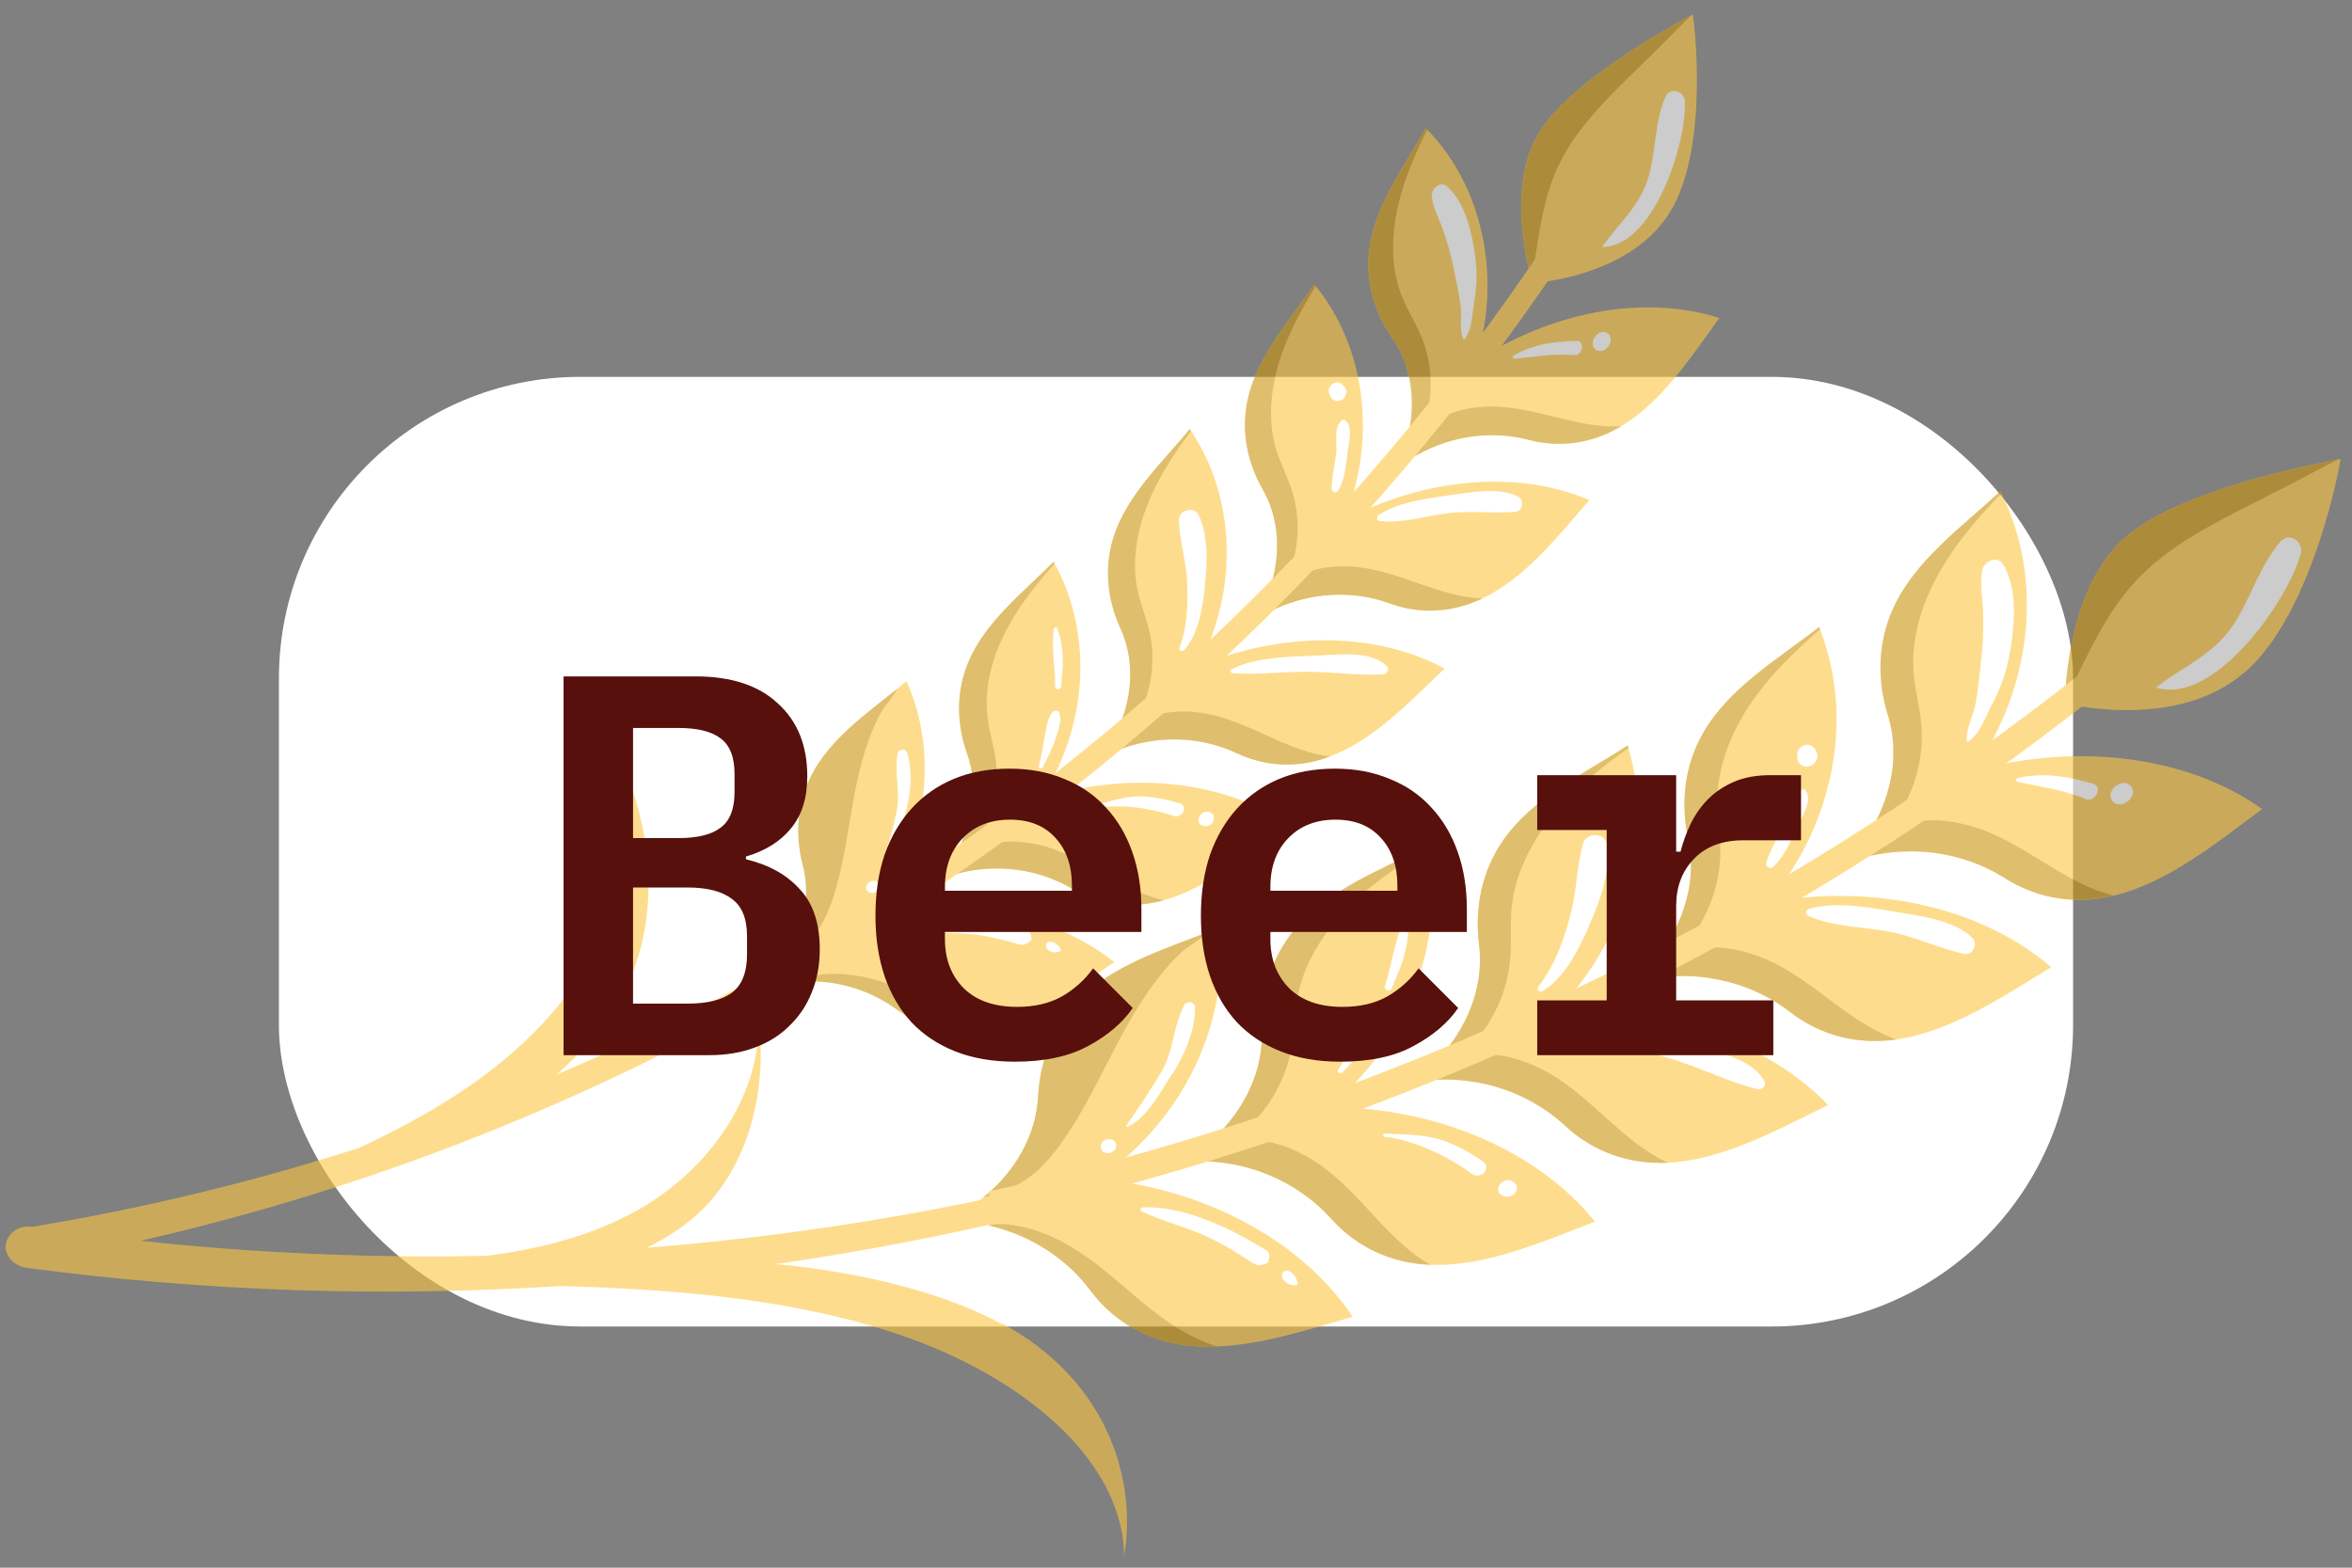 <svg width="156" height="104" viewBox="0 0 156 104" fill="none" xmlns="http://www.w3.org/2000/svg">
<rect x="0" y="0" width="156" height="104" fill="#808080" stroke="none"/>
<rect x="18.5" y="25" width="119" height="63" rx="20" fill="white"/>
<g opacity="0.6">
<path d="M66.471 87.846C62.548 85.73 57.123 84.39 51.453 83.86C56.171 83.179 60.86 82.319 65.498 81.275C65.533 81.284 65.568 81.294 65.612 81.3C68.344 81.937 70.721 83.463 72.338 85.621C73.633 87.35 75.525 88.658 77.928 89.13C78.843 89.31 79.779 89.366 80.734 89.321C83.712 89.211 86.788 88.194 89.726 87.36C86.212 82.113 79.612 78.804 72.816 78.218C78.525 74.349 81.606 67.732 80.88 61.521C80.602 61.636 80.333 61.746 80.052 61.851C77.058 63.02 73.878 64.009 71.641 66.243C69.89 68.009 68.987 70.325 68.853 72.731C68.716 75.287 67.367 77.688 65.244 79.409C65.152 79.482 65.07 79.552 64.988 79.622C57.712 81.135 50.323 82.181 42.889 82.778C44.024 82.23 45.067 81.566 45.964 80.812C49.545 77.771 50.913 72.558 50.325 67.799C50.367 73.131 46.648 77.906 42.1 80.385C39.068 82.041 35.726 82.863 32.311 83.308C24.668 83.469 16.99 83.146 9.321 82.313C24.76 78.788 39.384 72.953 52.755 65.132C52.783 65.122 52.818 65.132 52.846 65.122C55.218 64.931 57.536 65.558 59.394 66.888C60.887 67.95 62.744 68.52 64.818 68.291C65.599 68.199 66.377 68.002 67.138 67.727C69.519 66.868 71.754 65.257 73.912 63.829C69.717 60.486 63.527 59.507 57.887 60.77C61.517 56.173 62.309 50.025 60.123 45.188C59.934 45.346 59.735 45.508 59.536 45.669C57.418 47.378 55.092 48.999 53.854 51.385C52.891 53.267 52.75 55.37 53.264 57.349C53.81 59.455 53.34 61.741 52.058 63.678C52.01 63.757 51.953 63.839 51.906 63.918C47.051 66.647 42.044 69.112 36.9 71.294C38.503 69.905 39.864 68.364 40.869 66.731C43.961 61.691 43.488 55.038 40.843 49.743C43.058 55.93 40.505 63.057 36.028 67.864C32.654 71.49 28.339 74.039 23.815 76.152C16.787 78.406 9.55 80.16 2.167 81.383L2.148 81.389C1.361 81.273 0.646 81.691 0.441 82.339C0.419 82.399 0.407 82.456 0.394 82.513L0.4 82.532C0.375 82.646 0.359 82.756 0.378 82.877C0.394 82.924 0.413 82.981 0.429 83.028C0.435 83.047 0.445 83.076 0.451 83.095L0.454 83.104C0.626 83.616 1.129 84.018 1.771 84.109C13.621 85.684 25.461 86.061 37.157 85.316C44.934 85.522 52.72 86.199 59.625 88.531C67.779 91.288 74.503 96.833 74.562 103.256C75.497 97.503 72.934 91.284 66.493 87.817L66.471 87.846Z" fill="#FCC741"/>
<path d="M148.844 44.621C144.334 48.543 136.905 46.66 136.952 46.645C136.952 46.645 136.952 46.581 136.958 46.442C137.018 45.199 137.294 38.834 141.011 35.599C145.078 32.152 154.883 30.573 155.228 30.437C155.313 30.408 153.439 40.735 148.857 44.628L148.844 44.621Z" fill="#FCC741"/>
<path d="M150.042 53.668C146.96 55.962 143.733 58.58 140.177 59.421C139.952 59.475 139.724 59.519 139.497 59.564C137.053 59.98 134.81 59.422 132.991 58.269C130.049 56.405 126.276 55.937 122.691 57.167L122.453 57.246C122.659 57.008 122.871 56.758 123.073 56.512C125.284 53.854 126.151 50.422 125.213 47.425C124.497 45.123 124.539 42.631 125.578 40.344C127.03 37.181 130.105 34.993 132.678 32.594C132.697 32.651 132.731 32.693 132.75 32.749C135.518 38.288 134.866 45.549 130.867 51.155C137.478 49.294 144.888 50.013 150.045 53.677L150.042 53.668Z" fill="#FCC741"/>
<path d="M140.173 59.411C139.949 59.465 139.721 59.509 139.494 59.554C137.049 59.97 134.807 59.412 132.988 58.259C130.045 56.395 126.272 55.927 122.687 57.157L122.45 57.236C122.656 56.998 122.867 56.748 123.07 56.502C125.281 53.844 126.148 50.412 125.21 47.415C124.493 45.113 124.536 42.621 125.575 40.334C127.027 37.171 130.102 34.983 132.674 32.584C132.693 32.641 132.728 32.682 132.747 32.739C131.341 34.179 130.024 35.695 128.969 37.397C127.642 39.548 126.759 42.047 126.915 44.504C126.995 45.722 127.338 46.904 127.44 48.125C127.634 50.474 126.868 52.976 125.307 54.995C127.558 54 130.11 54.412 132.189 55.331C134.267 56.25 136.042 57.649 138.092 58.641C138.744 58.95 139.446 59.222 140.173 59.411Z" fill="#C9940E"/>
<path d="M136.056 64.161C132.797 66.146 129.38 68.448 125.776 68.956C125.545 68.991 125.32 69.013 125.083 69.029C122.617 69.221 120.444 68.46 118.738 67.143C115.982 65.017 112.275 64.21 108.611 65.108C108.535 65.133 108.447 65.152 108.368 65.168C108.598 64.943 108.816 64.712 109.047 64.488C111.477 62.041 112.641 58.711 111.965 55.647C111.461 53.285 111.712 50.818 112.947 48.645C114.662 45.636 117.898 43.743 120.661 41.597C120.68 41.654 120.696 41.701 120.715 41.758C122.977 47.518 121.698 54.672 117.246 59.871C123.969 58.626 131.252 60.041 136.043 64.154L136.056 64.161Z" fill="#FCC741"/>
<path d="M125.779 68.957C125.548 68.992 125.324 69.014 125.087 69.03C122.62 69.222 120.447 68.461 118.742 67.144C115.986 65.018 112.279 64.211 108.614 65.109C108.539 65.134 108.45 65.153 108.371 65.169C108.602 64.944 108.82 64.713 109.05 64.488C111.48 62.042 112.645 58.711 111.969 55.648C111.464 53.286 111.715 50.819 112.95 48.646C114.665 45.637 117.902 43.743 120.664 41.597C120.683 41.654 120.699 41.702 120.718 41.759C119.201 43.056 117.757 44.446 116.569 46.034C115.059 48.046 113.976 50.454 113.912 52.911C113.887 54.131 114.119 55.33 114.107 56.557C114.093 58.913 113.108 61.329 111.389 63.19C113.713 62.414 116.202 63.047 118.199 64.162C120.182 65.271 121.818 66.822 123.77 67.994C124.39 68.367 125.061 68.701 125.77 68.96L125.779 68.957Z" fill="#C9940E"/>
<path d="M121.275 73.294C117.87 74.97 114.273 76.952 110.643 77.132C110.415 77.144 110.185 77.148 109.951 77.142C107.481 77.103 105.393 76.155 103.817 74.689C101.266 72.326 97.661 71.19 93.926 71.753C93.847 71.768 93.756 71.778 93.677 71.794C93.923 71.585 94.17 71.376 94.41 71.18C97.042 68.961 98.491 65.757 98.094 62.642C97.801 60.252 98.27 57.807 99.686 55.763C101.657 52.922 105.03 51.341 107.963 49.454C107.982 49.511 107.998 49.559 108.007 49.619C109.748 55.553 107.859 62.553 102.97 67.328C109.762 66.703 116.863 68.769 121.259 73.31L121.275 73.294Z" fill="#FCC741"/>
<path d="M110.647 77.133C110.419 77.146 110.189 77.149 109.954 77.143C107.485 77.104 105.397 76.157 103.821 74.691C101.27 72.327 97.665 71.192 93.93 71.754C93.851 71.77 93.76 71.779 93.681 71.795C93.927 71.587 94.174 71.378 94.414 71.181C97.046 68.963 98.495 65.758 98.098 62.644C97.805 60.253 98.274 57.808 99.689 55.764C101.661 52.923 105.034 51.343 107.967 49.456C107.986 49.513 108.002 49.56 108.011 49.62C106.393 50.773 104.838 52.02 103.517 53.494C101.843 55.361 100.551 57.648 100.275 60.103C100.143 61.317 100.273 62.528 100.154 63.749C99.934 66.089 98.747 68.405 96.861 70.111C99.232 69.54 101.661 70.404 103.534 71.687C105.407 72.969 106.898 74.654 108.73 76.003C109.315 76.429 109.951 76.817 110.628 77.14L110.647 77.133Z" fill="#C9940E"/>
<path d="M105.795 81.04C102.264 82.4 98.511 84.044 94.89 83.904C94.656 83.898 94.429 83.879 94.201 83.861C91.753 83.603 89.751 82.469 88.307 80.864C85.978 78.279 82.486 76.82 78.726 77.054L78.479 77.073C78.745 76.89 79.01 76.706 79.266 76.526C82.085 74.55 83.813 71.485 83.694 68.351C83.606 65.945 84.294 63.553 85.889 61.639C88.104 58.991 91.601 57.717 94.68 56.108C94.699 56.165 94.705 56.215 94.705 56.279C95.911 62.349 93.415 69.141 88.141 73.455C94.946 73.437 101.826 76.136 105.798 81.05L105.795 81.04Z" fill="#FCC741"/>
<path d="M94.888 83.904C94.654 83.898 94.427 83.879 94.199 83.861C91.751 83.603 89.749 82.469 88.305 80.864C85.976 78.279 82.484 76.821 78.724 77.054L78.477 77.074C78.743 76.89 79.008 76.706 79.264 76.526C82.084 74.55 83.811 71.485 83.692 68.351C83.605 65.945 84.292 63.554 85.888 61.639C88.102 58.991 91.599 57.717 94.678 56.108C94.697 56.165 94.703 56.216 94.703 56.279C92.993 57.283 91.343 58.372 89.899 59.729C88.076 61.435 86.575 63.602 86.084 66.013C85.851 67.208 85.871 68.435 85.637 69.63C85.209 71.946 83.823 74.138 81.793 75.67C84.206 75.317 86.547 76.391 88.297 77.841C90.043 79.282 91.379 81.102 93.085 82.609C93.623 83.083 94.227 83.535 94.869 83.911L94.888 83.904Z" fill="#C9940E"/>
<path d="M65.242 79.421C67.366 77.7 68.715 75.298 68.852 72.743C68.977 70.34 69.876 68.015 71.639 66.255C73.876 64.021 77.067 63.029 80.051 61.863C79.64 62.337 78.746 62.816 78.448 63.094C76.774 64.645 75.532 66.61 74.446 68.596C73.11 71.067 71.967 73.674 70.268 76.002C69.819 76.616 69.339 77.198 68.751 77.711C67.781 78.562 66.548 79.164 65.242 79.421Z" fill="#C9940E"/>
<path d="M80.725 89.323C79.779 89.365 78.834 89.312 77.92 89.132C75.504 88.653 73.624 87.352 72.329 85.623C70.725 83.471 68.336 81.939 65.603 81.302C66.175 81.121 67.048 81.241 67.488 81.326C69.907 81.751 71.92 83.166 73.714 84.654C75.508 86.142 77.195 87.782 79.415 88.812C79.839 89.007 80.276 89.178 80.725 89.323Z" fill="#C9940E"/>
<path d="M137.556 45.229C137.354 45.634 137.162 46.035 136.96 46.44C137.019 45.198 137.295 38.832 141.012 35.597C145.079 32.15 154.884 30.571 155.229 30.435C154.657 30.679 154.1 30.97 153.557 31.268C152.365 31.898 151.17 32.519 149.978 33.117C146.95 34.657 143.827 36.164 141.558 38.651C139.808 40.575 138.699 42.938 137.563 45.248L137.556 45.229Z" fill="#C9940E"/>
<path d="M152.6 36.743C152.82 35.984 151.865 35.207 151.223 35.969C149.855 37.587 149.351 39.516 148.236 41.291C146.884 43.429 144.924 44.127 143.047 45.576C143.028 45.583 143.031 45.624 143.053 45.627C146.912 46.763 151.764 39.827 152.59 36.746L152.6 36.743Z" fill="white"/>
<path d="M132.066 46.854C132.625 45.782 133.013 44.798 133.24 43.647C133.624 41.705 133.881 39.036 132.83 37.405C132.472 36.839 131.594 37.238 131.48 37.814C131.294 38.74 131.497 39.663 131.533 40.59C131.565 41.634 131.535 42.677 131.412 43.73C131.308 44.682 131.211 45.653 131.054 46.602C130.899 47.497 130.388 48.269 130.455 49.164C130.458 49.205 130.509 49.23 130.55 49.195C131.352 48.632 131.63 47.664 132.069 46.832L132.066 46.854Z" fill="white"/>
<path d="M138.842 51.999C137.267 51.545 135.572 51.205 133.842 51.614C133.687 51.656 133.684 51.836 133.82 51.864C135.348 52.208 136.92 52.399 138.346 53.009C138.96 53.267 139.497 52.192 138.842 51.999Z" fill="white"/>
<path d="M141.346 52.175C140.824 51.495 139.582 52.448 140.104 53.127C140.63 53.816 141.878 52.851 141.346 52.175Z" fill="white"/>
<path d="M117.631 57.486C118.38 56.762 118.797 55.768 119.201 54.864C119.51 54.18 120.24 53.114 119.765 52.45C119.689 52.349 119.578 52.334 119.461 52.394C118.703 52.774 118.659 53.906 118.369 54.583C117.99 55.468 117.422 56.323 117.147 57.237C117.071 57.515 117.416 57.695 117.631 57.486Z" fill="white"/>
<path d="M120.525 50.01C120.484 49.887 120.434 49.767 120.354 49.656C120.016 49.179 119.225 49.432 119.197 50.043C119.188 50.172 119.22 50.299 119.242 50.428C119.302 50.767 119.726 50.931 120.049 50.823C120.371 50.715 120.64 50.32 120.513 50.004L120.525 50.01Z" fill="white"/>
<path d="M130.847 62.25C129.721 61.087 127.488 60.779 125.837 60.508C124.031 60.215 121.88 59.774 119.996 60.288C119.775 60.351 119.718 60.655 119.917 60.746C121.468 61.473 123.45 61.474 125.177 61.783C126.983 62.107 128.495 62.878 130.241 63.275C130.88 63.42 131.183 62.591 130.847 62.25Z" fill="white"/>
<path d="M105.378 61.455C106.114 59.807 106.865 57.732 106.579 55.993C106.452 55.234 105.225 55.191 104.998 55.962C104.582 57.43 104.583 59.011 104.208 60.507C103.785 62.209 103.16 63.999 102.026 65.464C101.9 65.622 102.09 65.875 102.292 65.755C103.787 64.897 104.738 62.913 105.382 61.464L105.378 61.455Z" fill="white"/>
<path d="M117.045 71.767C116.256 70.196 113.726 69.755 112.044 69.295C110.073 68.762 107.552 67.97 105.418 68.304C105.228 68.336 105.231 68.567 105.377 68.623C107.227 69.365 109.334 69.737 111.276 70.374C113.044 70.964 114.762 71.813 116.587 72.258C116.884 72.327 117.165 72.001 117.042 71.758L117.045 71.767Z" fill="white"/>
<path d="M89.046 71.137C89.609 70.516 90.209 69.978 90.673 69.285C91.046 68.729 91.548 68.15 91.516 67.486C91.5 67.248 91.206 67.157 91.007 67.287C90.428 67.67 90.186 68.394 89.857 68.957C89.466 69.615 89.185 70.321 88.755 70.96C88.644 71.134 88.926 71.282 89.055 71.133L89.046 71.137Z" fill="white"/>
<path d="M92.303 65.582C92.591 64.832 92.944 64.155 93.14 63.383C93.326 62.646 93.461 61.884 93.378 61.132C93.366 60.999 93.182 60.986 93.125 61.1C92.456 62.473 92.337 63.978 91.864 65.402C91.775 65.674 92.193 65.85 92.3 65.572L92.303 65.582Z" fill="white"/>
<path d="M98.531 77.657C98.616 77.438 98.59 77.204 98.388 77.072C97.486 76.456 96.455 75.862 95.361 75.553C94.279 75.25 93.007 75.264 91.869 75.201C91.72 75.198 91.67 75.394 91.825 75.416C93.893 75.642 96.098 76.751 97.674 77.901C97.813 78.002 98.05 78.017 98.224 77.938C98.398 77.859 98.477 77.812 98.54 77.653L98.531 77.657Z" fill="white"/>
<path d="M100.423 79.221C100.622 79.028 100.688 78.721 100.511 78.538L100.447 78.475C100.232 78.241 99.831 78.238 99.562 78.475C99.319 78.694 99.278 79.108 99.575 79.272L99.651 79.31C99.891 79.43 100.195 79.424 100.419 79.212L100.423 79.221Z" fill="white"/>
<path d="M74.024 75.895C73.862 75.316 72.863 75.576 73.019 76.168C73.174 76.759 74.18 76.486 74.024 75.895Z" fill="white"/>
<path d="M77.719 71.307C78.584 69.984 79.269 68.374 79.258 66.828C79.255 66.47 78.724 66.363 78.547 66.686C77.817 68.037 77.866 69.634 77.089 71C76.379 72.25 75.529 73.462 74.717 74.661C74.673 74.718 74.755 74.775 74.809 74.746C76.102 74.135 76.998 72.401 77.706 71.3L77.719 71.307Z" fill="white"/>
<path d="M84.134 83.649L84.172 83.478C84.213 83.285 84.187 83.051 83.994 82.947C81.789 81.586 78.638 79.982 75.799 80.098C75.653 80.104 75.587 80.284 75.717 80.357C77.201 81.074 78.883 81.439 80.389 82.191C81.224 82.608 82.002 83.075 82.774 83.587C83.208 83.874 83.382 84.048 83.963 83.832C84.049 83.804 84.125 83.747 84.14 83.668L84.134 83.649Z" fill="white"/>
<path d="M86.066 85.114C86.003 84.798 85.816 84.46 85.484 84.318C85.288 84.236 85.022 84.388 85.025 84.587C85.029 85.008 85.488 85.308 85.965 85.254C86.047 85.247 86.088 85.181 86.079 85.121L86.066 85.114Z" fill="white"/>
<path d="M65.935 80.788L65.554 79.049C92.097 73.195 117.159 61.33 138.687 44.13C139.054 44.598 139.431 45.062 139.795 45.521C118.048 62.888 92.743 74.877 65.935 80.788Z" fill="#FCC741"/>
<path d="M110.754 14.079C108.11 18.41 101.618 18.797 101.65 18.766C101.65 18.766 101.631 18.709 101.596 18.605C101.33 17.587 99.912 12.367 102.088 8.782C104.489 4.954 112.022 1.151 112.262 0.954C112.322 0.913 113.461 9.748 110.754 14.079Z" fill="#FCC741"/>
<path d="M114.042 21.085C112.134 23.736 110.198 26.682 107.534 28.268C107.366 28.366 107.189 28.468 107.018 28.556C105.147 29.519 103.186 29.647 101.418 29.184C98.562 28.43 95.388 29.027 92.803 30.945L92.635 31.075C92.739 30.819 92.843 30.562 92.941 30.319C94.046 27.599 93.867 24.601 92.338 22.423C91.163 20.738 90.561 18.715 90.812 16.596C91.171 13.661 93.101 11.108 94.569 8.498C94.601 8.53 94.636 8.571 94.667 8.602C98.332 12.375 99.665 18.414 97.867 23.981C102.74 20.771 108.912 19.457 114.036 21.098L114.042 21.085Z" fill="#FCC741"/>
<path d="M107.534 28.268C107.367 28.366 107.19 28.467 107.019 28.556C105.148 29.519 103.187 29.647 101.419 29.183C98.563 28.43 95.389 29.026 92.803 30.945L92.636 31.075C92.74 30.818 92.844 30.562 92.942 30.319C94.047 27.598 93.867 24.6 92.338 22.423C91.164 20.738 90.561 18.715 90.813 16.596C91.171 13.661 93.101 11.107 94.57 8.498C94.602 8.529 94.636 8.57 94.668 8.602C93.901 10.123 93.222 11.689 92.803 13.337C92.276 15.421 92.205 17.67 92.962 19.62C93.349 20.588 93.922 21.451 94.308 22.418C95.062 24.264 95.089 26.491 94.345 28.521C95.906 27.135 98.078 26.82 100.004 27.031C101.92 27.244 103.714 27.91 105.631 28.187C106.238 28.269 106.873 28.309 107.515 28.274L107.534 28.268Z" fill="#C9940E"/>
<path d="M105.422 33.173C103.299 35.622 101.125 38.363 98.334 39.696C98.154 39.788 97.977 39.858 97.799 39.927C95.858 40.713 93.901 40.661 92.183 40.033C89.409 39.02 86.2 39.322 83.466 40.985C83.406 41.026 83.342 41.057 83.282 41.099C83.412 40.855 83.532 40.615 83.661 40.371C85.003 37.761 85.08 34.773 83.75 32.465C82.734 30.686 82.308 28.624 82.743 26.549C83.364 23.674 85.497 21.317 87.177 18.868C87.209 18.9 87.244 18.941 87.269 18.985C90.574 23.068 91.382 29.177 89.112 34.533C94.23 31.8 100.49 31.068 105.422 33.173Z" fill="#FCC741"/>
<path d="M98.333 39.696C98.153 39.788 97.975 39.857 97.798 39.927C95.857 40.713 93.9 40.66 92.182 40.032C89.408 39.019 86.199 39.322 83.465 40.984C83.405 41.026 83.341 41.057 83.281 41.098C83.411 40.855 83.531 40.614 83.66 40.371C85.002 37.761 85.079 34.773 83.749 32.465C82.733 30.686 82.307 28.624 82.742 26.549C83.363 23.674 85.496 21.317 87.176 18.868C87.208 18.899 87.243 18.941 87.268 18.985C86.377 20.421 85.559 21.918 85.004 23.505C84.307 25.52 84.04 27.75 84.626 29.758C84.927 30.753 85.421 31.664 85.723 32.66C86.319 34.569 86.14 36.78 85.221 38.732C86.896 37.497 89.081 37.378 90.973 37.769C92.861 38.15 94.585 38.987 96.464 39.435C97.058 39.573 97.691 39.668 98.323 39.699L98.333 39.696Z" fill="#C9940E"/>
<path d="M95.808 44.355C93.485 46.587 91.081 49.109 88.194 50.189C88.005 50.253 87.824 50.313 87.635 50.376C85.633 50.982 83.689 50.746 82.037 49.969C79.361 48.713 76.157 48.718 73.278 50.134L73.088 50.229C73.233 50.001 73.379 49.773 73.521 49.536C75.078 47.065 75.427 44.102 74.312 41.681C73.46 39.825 73.212 37.725 73.833 35.704C74.697 32.895 77.026 30.747 78.912 28.471C78.938 28.516 78.969 28.547 78.995 28.591C81.926 32.947 82.2 39.097 79.468 44.206C84.798 41.951 91.075 41.804 95.805 44.346L95.808 44.355Z" fill="#FCC741"/>
<path d="M88.197 50.191C88.008 50.254 87.828 50.315 87.638 50.378C85.636 50.983 83.692 50.748 82.04 49.971C79.364 48.714 76.161 48.72 73.281 50.136L73.091 50.231C73.237 50.003 73.382 49.775 73.524 49.538C75.081 47.067 75.43 44.104 74.315 41.682C73.463 39.827 73.215 37.727 73.836 35.706C74.7 32.897 77.029 30.748 78.916 28.473C78.941 28.517 78.973 28.549 78.998 28.593C77.984 29.944 77.049 31.343 76.361 32.88C75.489 34.816 75.029 37.005 75.429 39.053C75.632 40.072 76.054 41.017 76.269 42.041C76.688 43.989 76.32 46.168 75.246 48.035C77.019 46.967 79.205 47.038 81.058 47.6C82.899 48.155 84.547 49.144 86.376 49.756C86.958 49.952 87.578 50.103 88.207 50.188L88.197 50.191Z" fill="#C9940E"/>
<path d="M85.273 54.603C82.76 56.613 80.153 58.907 77.188 59.719C76.995 59.773 76.808 59.814 76.622 59.856C74.579 60.275 72.663 59.871 71.087 58.943C68.544 57.452 65.34 57.173 62.359 58.317L62.16 58.383C62.333 58.178 62.495 57.966 62.662 57.741C64.437 55.419 65.042 52.496 64.142 49.992C63.455 48.061 63.396 45.961 64.195 43.997C65.303 41.286 67.809 39.352 69.885 37.266C69.901 37.314 69.936 37.355 69.948 37.393C72.488 41.995 72.208 48.13 69.04 52.974C74.544 51.208 80.799 51.627 85.279 54.59L85.273 54.603Z" fill="#FCC741"/>
<path d="M77.19 59.72C76.997 59.774 76.811 59.815 76.624 59.856C74.582 60.276 72.665 59.872 71.089 58.944C68.546 57.453 65.342 57.174 62.361 58.318L62.162 58.384C62.336 58.179 62.497 57.967 62.664 57.742C64.44 55.419 65.045 52.497 64.145 49.993C63.457 48.062 63.398 45.962 64.197 43.998C65.305 41.287 67.811 39.353 69.887 37.267C69.903 37.315 69.938 37.356 69.951 37.394C68.829 38.644 67.771 39.957 66.953 41.421C65.914 43.266 65.261 45.413 65.49 47.488C65.601 48.515 65.931 49.502 66.064 50.532C66.313 52.506 65.755 54.653 64.507 56.409C66.375 55.5 68.532 55.771 70.325 56.5C72.116 57.219 73.653 58.35 75.422 59.13C75.988 59.373 76.586 59.585 77.203 59.726L77.19 59.72Z" fill="#C9940E"/>
<path d="M52.032 63.706C53.311 61.761 53.784 59.483 53.238 57.378C52.724 55.399 52.852 53.289 53.828 51.413C55.066 49.028 57.392 47.407 59.51 45.698C59.295 46.191 58.698 46.802 58.524 47.103C57.567 48.783 57.066 50.69 56.697 52.584C56.247 54.928 55.996 57.331 55.223 59.656C55.014 60.264 54.771 60.861 54.433 61.428C53.871 62.364 53.021 63.165 52.035 63.716L52.032 63.706Z" fill="#C9940E"/>
<path d="M67.113 67.733C66.351 68.008 65.583 68.202 64.792 68.297C62.721 68.536 60.852 67.959 59.368 66.894C57.511 65.564 55.192 64.937 52.821 65.128C53.241 64.84 53.968 64.713 54.354 64.668C56.425 64.398 58.415 65.019 60.243 65.758C62.071 66.497 63.868 67.394 65.918 67.658C66.313 67.705 66.711 67.73 67.113 67.733Z" fill="#C9940E"/>
<path d="M101.774 17.468C101.72 17.845 101.657 18.224 101.604 18.601C101.337 17.582 99.92 12.363 102.096 8.778C104.496 4.95 112.029 1.146 112.27 0.95C111.878 1.292 111.498 1.672 111.129 2.048C110.326 2.865 109.52 3.672 108.708 4.46C106.651 6.476 104.515 8.508 103.315 11.101C102.393 13.107 102.104 15.302 101.77 17.459L101.774 17.468Z" fill="#C9940E"/>
<path d="M111.755 6.74C111.742 6.07 110.771 5.688 110.442 6.472C109.751 8.127 109.844 9.825 109.396 11.545C108.857 13.623 107.451 14.684 106.298 16.345C106.282 16.361 106.301 16.386 106.31 16.383C109.722 16.308 111.871 9.453 111.749 6.753L111.755 6.74Z" fill="white"/>
<path d="M97.75 20.194C97.93 19.185 97.989 18.29 97.877 17.294C97.69 15.628 97.21 13.405 95.951 12.35C95.514 11.99 94.905 12.531 94.965 13.027C95.054 13.83 95.463 14.516 95.713 15.266C96.014 16.103 96.246 16.954 96.426 17.842C96.588 18.642 96.763 19.448 96.877 20.264C96.985 21.029 96.765 21.789 97.053 22.494C97.066 22.532 97.11 22.538 97.138 22.497C97.644 21.832 97.621 20.975 97.76 20.191L97.75 20.194Z" fill="white"/>
<path d="M104.55 22.615C103.149 22.651 101.698 22.819 100.405 23.589C100.291 23.658 100.329 23.804 100.453 23.794C101.774 23.679 103.096 23.438 104.411 23.557C104.978 23.611 105.135 22.599 104.559 22.612L104.55 22.615Z" fill="white"/>
<path d="M106.619 22.109C106.017 21.698 105.262 22.784 105.854 23.197C106.449 23.621 107.22 22.52 106.619 22.109Z" fill="white"/>
<path d="M88.792 32.508C89.205 31.726 89.293 30.822 89.381 29.981C89.457 29.355 89.769 28.301 89.218 27.884C89.133 27.818 89.035 27.84 88.956 27.919C88.438 28.419 88.694 29.346 88.632 29.978C88.556 30.794 88.317 31.623 88.327 32.442C88.333 32.682 88.659 32.742 88.782 32.511L88.792 32.508Z" fill="white"/>
<path d="M89.218 25.712C89.148 25.63 89.076 25.538 88.99 25.472C88.595 25.172 88.016 25.587 88.149 26.08C88.184 26.184 88.238 26.282 88.292 26.38C88.431 26.639 88.808 26.661 89.048 26.497C89.278 26.335 89.398 25.937 89.218 25.712Z" fill="white"/>
<path d="M100.719 32.962C99.511 32.311 97.626 32.635 96.219 32.842C94.682 33.071 92.829 33.268 91.442 34.164C91.278 34.272 91.313 34.534 91.49 34.559C92.922 34.745 94.535 34.238 96.011 34.05C97.558 33.849 98.974 34.082 100.492 33.955C101.046 33.907 101.08 33.157 100.722 32.971L100.719 32.962Z" fill="white"/>
<path d="M79.911 38.863C80.077 37.342 80.158 35.47 79.48 34.136C79.183 33.561 78.177 33.834 78.194 34.513C78.226 35.81 78.641 37.084 78.722 38.396C78.817 39.882 78.774 41.489 78.235 42.966C78.175 43.134 78.393 43.282 78.526 43.143C79.515 42.064 79.773 40.217 79.924 38.87L79.911 38.863Z" fill="white"/>
<path d="M91.992 44.206C90.947 43.132 88.791 43.431 87.314 43.492C85.587 43.563 83.345 43.574 81.698 44.388C81.543 44.461 81.616 44.647 81.746 44.656C83.435 44.788 85.228 44.537 86.967 44.567C88.545 44.588 90.158 44.84 91.755 44.728C92.014 44.715 92.153 44.373 91.992 44.206Z" fill="white"/>
<path d="M69.183 50.88C69.474 50.234 69.824 49.643 70.029 48.963C70.193 48.412 70.449 47.821 70.249 47.287C70.183 47.087 69.914 47.103 69.788 47.262C69.415 47.724 69.409 48.369 69.286 48.916C69.138 49.545 69.091 50.194 68.898 50.817C68.848 50.981 69.117 51.028 69.193 50.877L69.183 50.88Z" fill="white"/>
<path d="M70.377 45.557C70.415 44.88 70.528 44.241 70.489 43.558C70.454 42.916 70.362 42.262 70.112 41.671C70.077 41.566 69.912 41.611 69.903 41.709C69.708 42.987 70 44.239 69.985 45.519C69.982 45.763 70.365 45.804 70.383 45.544L70.377 45.557Z" fill="white"/>
<path d="M78.528 53.727C78.544 53.521 78.456 53.35 78.256 53.291C77.367 53.029 76.387 52.808 75.416 52.837C74.468 52.87 73.43 53.206 72.501 53.453C72.378 53.494 72.391 53.659 72.52 53.636C74.25 53.291 76.318 53.611 77.887 54.142C78.02 54.192 78.225 54.145 78.336 54.034C78.456 53.92 78.513 53.869 78.516 53.721L78.528 53.727Z" fill="white"/>
<path d="M80.453 54.514C80.563 54.309 80.538 54.043 80.345 53.939L80.281 53.907C80.047 53.774 79.722 53.873 79.57 54.145C79.428 54.382 79.504 54.736 79.782 54.78L79.862 54.796C80.086 54.837 80.333 54.755 80.456 54.524L80.453 54.514Z" fill="white"/>
<path d="M58.251 58.596C57.969 58.163 57.232 58.642 57.514 59.075C57.796 59.508 58.532 59.029 58.251 58.596Z" fill="white"/>
<path d="M60.059 53.938C60.418 52.648 60.566 51.165 60.151 49.922C60.052 49.628 59.597 49.685 59.54 49.989C59.295 51.273 59.742 52.547 59.471 53.85C59.215 55.043 58.846 56.241 58.493 57.424C58.48 57.481 58.55 57.5 58.591 57.465C59.476 56.643 59.762 55.008 60.056 53.929L60.059 53.938Z" fill="white"/>
<path d="M68.419 62.282L68.4 62.13C68.387 61.966 68.305 61.782 68.121 61.738C65.983 61.209 63.026 60.721 60.756 61.532C60.633 61.573 60.636 61.741 60.757 61.753C62.142 61.955 63.593 61.818 65.007 62.041C65.788 62.17 66.541 62.34 67.29 62.564C67.711 62.687 67.901 62.782 68.308 62.456C68.369 62.415 68.419 62.345 68.406 62.276L68.419 62.282Z" fill="white"/>
<path d="M70.362 62.973C70.229 62.733 69.985 62.509 69.678 62.474C69.492 62.452 69.324 62.645 69.378 62.806C69.492 63.148 69.944 63.271 70.302 63.109C70.368 63.087 70.387 63.017 70.362 62.973Z" fill="white"/>
<path d="M52.968 64.638C52.718 64.204 52.465 63.762 52.214 63.329C72.191 51.772 89.417 35.736 102.425 16.29C102.845 16.572 103.266 16.853 103.687 17.134C90.553 36.769 73.15 52.969 52.981 64.644L52.968 64.638Z" fill="#FCC741"/>
</g>
<path d="M37.38 44.872H46.128C48.504 44.872 50.328 45.472 51.6 46.672C52.896 47.848 53.544 49.456 53.544 51.496C53.544 52.936 53.184 54.088 52.464 54.952C51.768 55.816 50.772 56.44 49.476 56.824V57.004C50.988 57.364 52.176 58.024 53.04 58.984C53.928 59.92 54.372 61.252 54.372 62.98C54.372 64.036 54.192 64.996 53.832 65.86C53.496 66.7 53.004 67.432 52.356 68.056C51.732 68.68 50.964 69.16 50.052 69.496C49.164 69.832 48.156 70 47.028 70H37.38V44.872ZM45.588 66.58C46.908 66.58 47.892 66.34 48.54 65.86C49.212 65.356 49.548 64.504 49.548 63.304V62.116C49.548 60.94 49.212 60.112 48.54 59.632C47.892 59.128 46.908 58.876 45.588 58.876H41.988V66.58H45.588ZM44.976 55.6C46.248 55.6 47.184 55.372 47.784 54.916C48.408 54.46 48.72 53.668 48.72 52.54V51.352C48.72 50.224 48.408 49.432 47.784 48.976C47.184 48.52 46.248 48.292 44.976 48.292H41.988V55.6H44.976ZM67.318 70.432C65.83 70.432 64.51 70.204 63.358 69.748C62.206 69.292 61.234 68.644 60.442 67.804C59.674 66.964 59.086 65.956 58.678 64.78C58.27 63.58 58.066 62.236 58.066 60.748C58.066 59.236 58.27 57.88 58.678 56.68C59.11 55.48 59.71 54.46 60.478 53.62C61.246 52.78 62.17 52.132 63.25 51.676C64.354 51.22 65.59 50.992 66.958 50.992C68.302 50.992 69.514 51.22 70.594 51.676C71.674 52.108 72.586 52.732 73.33 53.548C74.098 54.364 74.686 55.348 75.094 56.5C75.502 57.652 75.706 58.924 75.706 60.316V61.828H62.674V62.296C62.674 63.64 63.094 64.732 63.934 65.572C64.774 66.388 65.95 66.796 67.462 66.796C68.614 66.796 69.598 66.568 70.414 66.112C71.254 65.632 71.95 65.008 72.502 64.24L75.13 66.868C74.458 67.852 73.474 68.692 72.178 69.388C70.906 70.084 69.286 70.432 67.318 70.432ZM66.994 54.376C65.698 54.376 64.654 54.784 63.862 55.6C63.07 56.416 62.674 57.496 62.674 58.84V59.092H71.098V58.768C71.098 57.424 70.726 56.356 69.982 55.564C69.262 54.772 68.266 54.376 66.994 54.376ZM88.904 70.432C87.416 70.432 86.096 70.204 84.944 69.748C83.792 69.292 82.82 68.644 82.028 67.804C81.26 66.964 80.672 65.956 80.264 64.78C79.856 63.58 79.652 62.236 79.652 60.748C79.652 59.236 79.856 57.88 80.264 56.68C80.696 55.48 81.296 54.46 82.064 53.62C82.832 52.78 83.756 52.132 84.836 51.676C85.94 51.22 87.176 50.992 88.544 50.992C89.888 50.992 91.1 51.22 92.18 51.676C93.26 52.108 94.172 52.732 94.916 53.548C95.684 54.364 96.272 55.348 96.68 56.5C97.088 57.652 97.292 58.924 97.292 60.316V61.828H84.26V62.296C84.26 63.64 84.68 64.732 85.52 65.572C86.36 66.388 87.536 66.796 89.048 66.796C90.2 66.796 91.184 66.568 92 66.112C92.84 65.632 93.536 65.008 94.088 64.24L96.716 66.868C96.044 67.852 95.06 68.692 93.764 69.388C92.492 70.084 90.872 70.432 88.904 70.432ZM88.58 54.376C87.284 54.376 86.24 54.784 85.448 55.6C84.656 56.416 84.26 57.496 84.26 58.84V59.092H92.684V58.768C92.684 57.424 92.312 56.356 91.568 55.564C90.848 54.772 89.852 54.376 88.58 54.376ZM101.958 66.364H106.566V55.06H101.958V51.424H111.174V56.5H111.462C111.63 55.852 111.858 55.228 112.146 54.628C112.458 54.004 112.842 53.464 113.298 53.008C113.778 52.528 114.354 52.144 115.026 51.856C115.698 51.568 116.502 51.424 117.438 51.424H119.454V55.744H115.638C114.246 55.744 113.154 56.152 112.362 56.968C111.57 57.784 111.174 58.828 111.174 60.1V66.364H117.618V70H101.958V66.364Z" fill="#57100B"/>
</svg>
